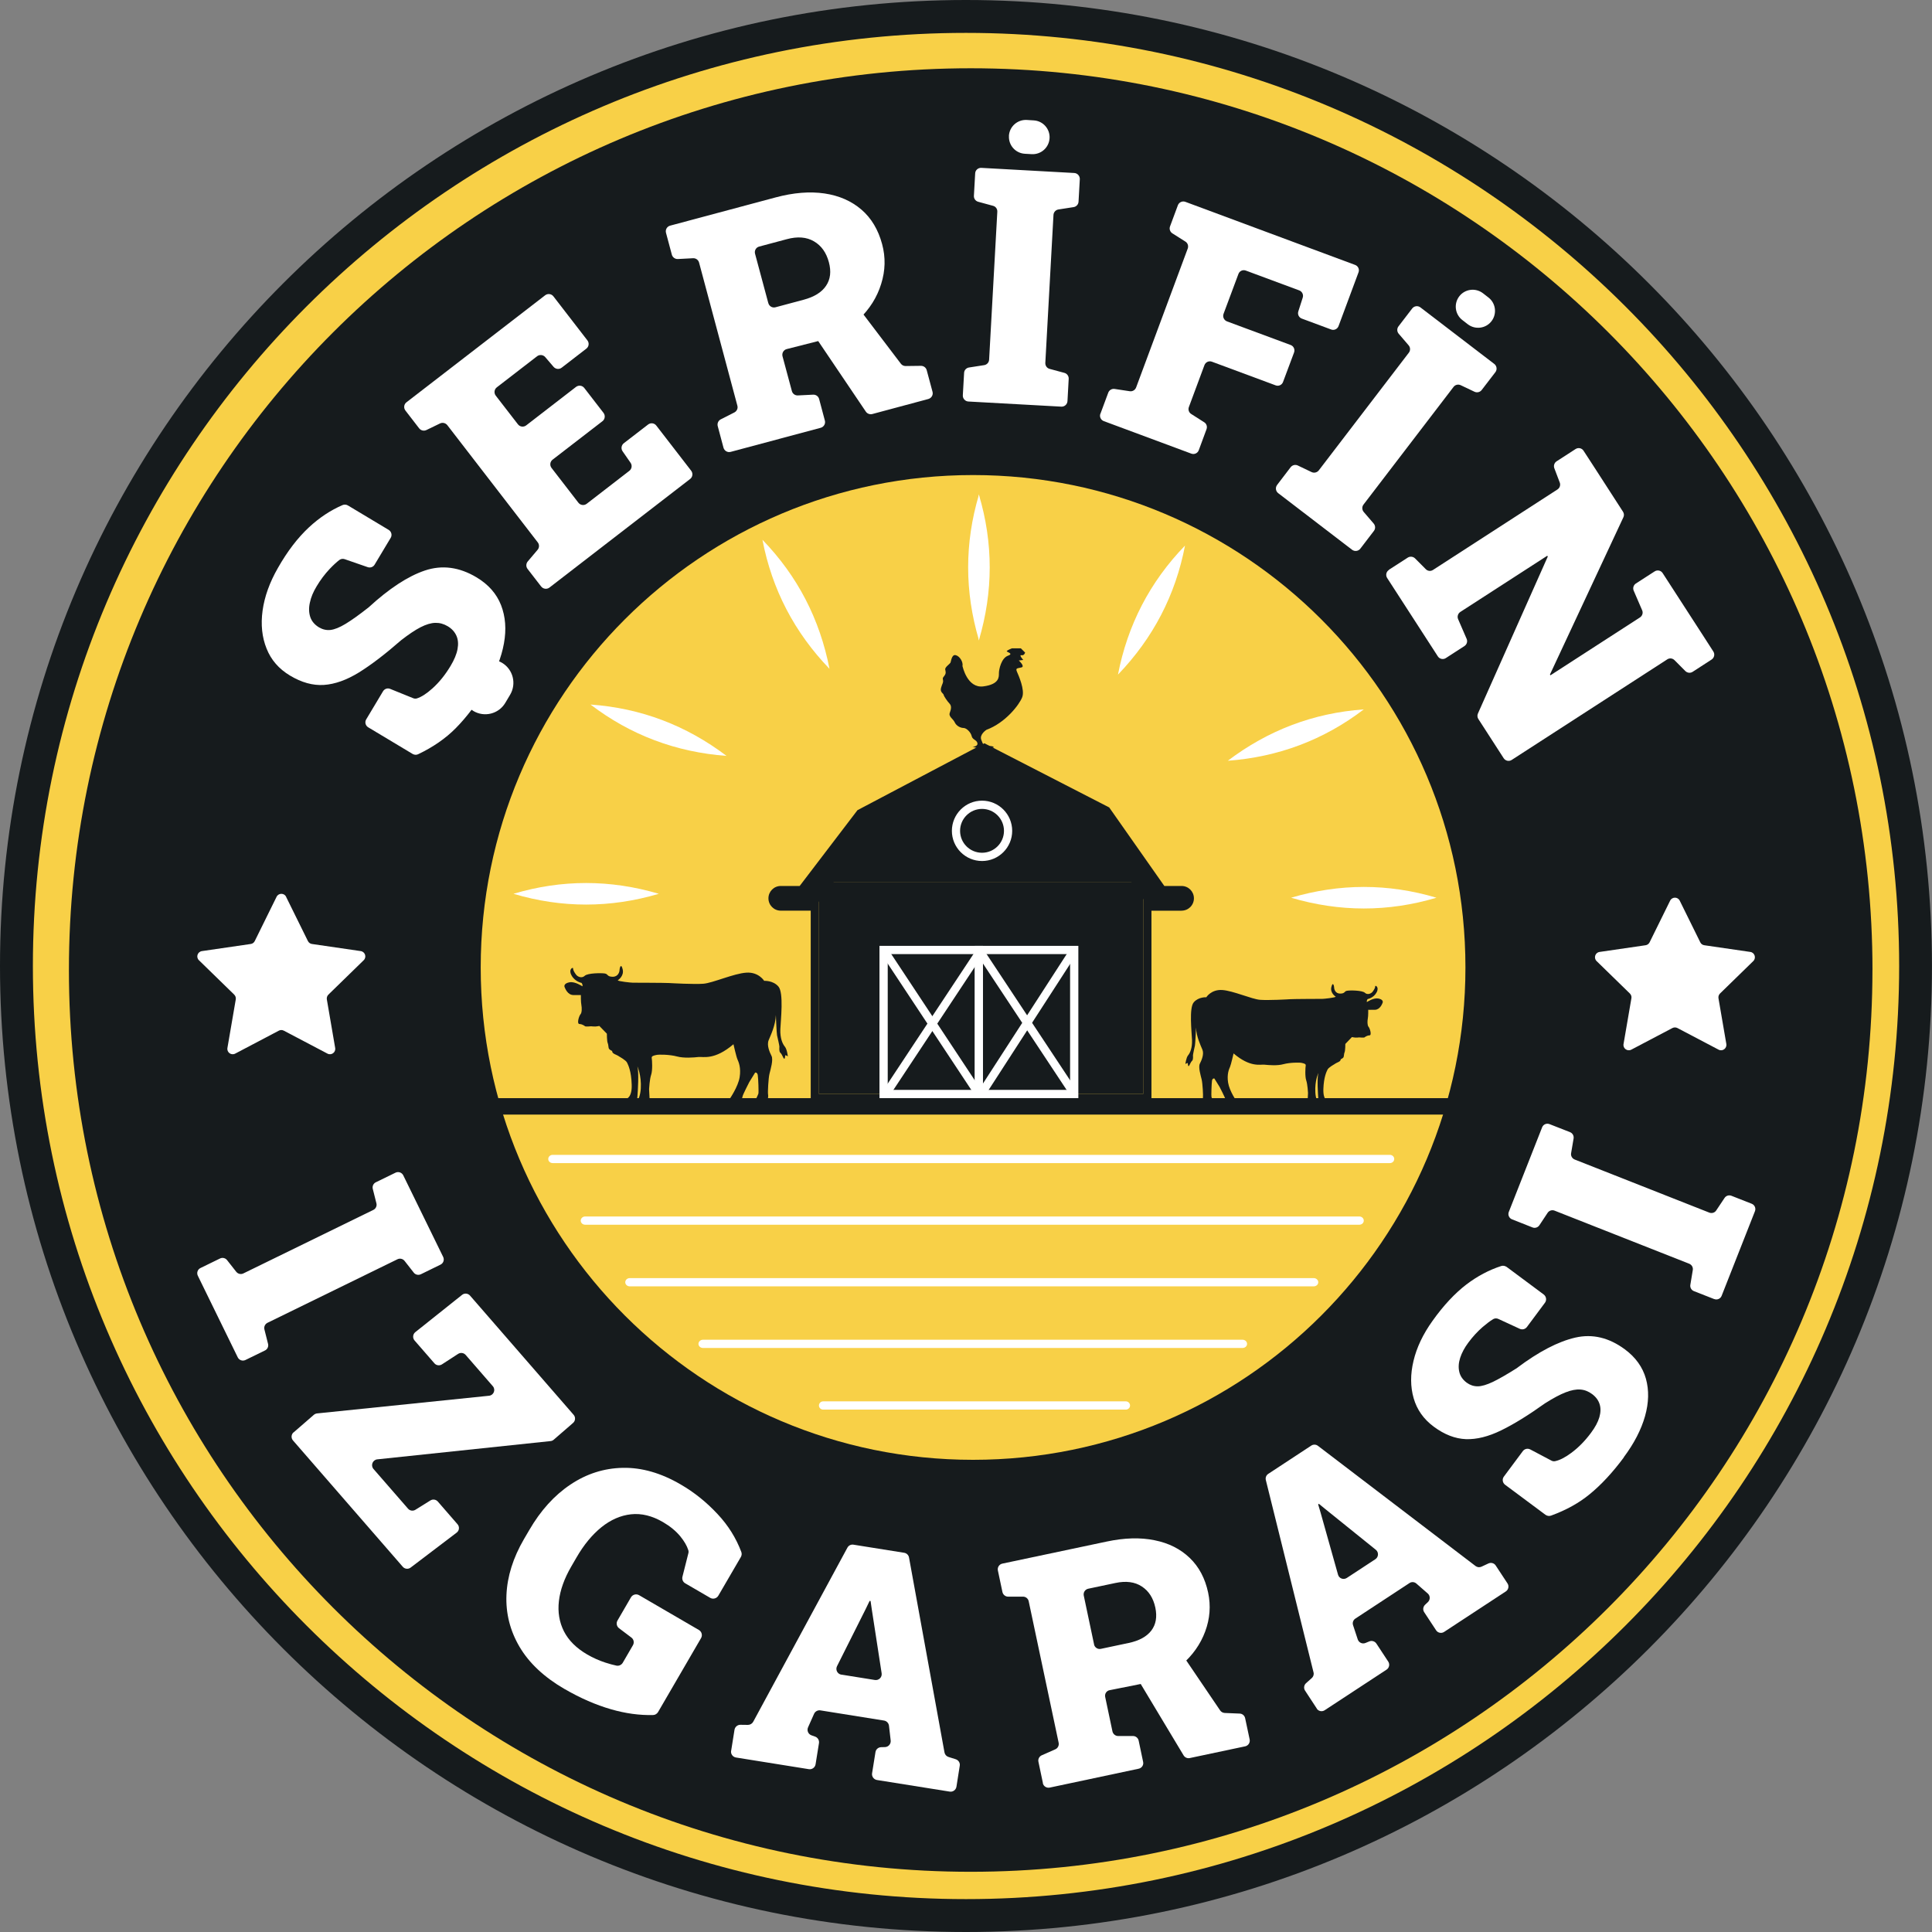 <svg width="140" height="140" viewBox="0 0 140 140" fill="none" xmlns="http://www.w3.org/2000/svg">
<rect x="0" y="0" width="140" height="140" fill="#808080" stroke="none"/>
<g clip-path="url(#clip0_583_833)">
<path d="M138.808 69.998C138.808 32 108 1.191 70.002 1.191C32.003 1.191 1.191 32 1.191 69.998C1.191 107.997 32 138.805 70.002 138.805C108.003 138.805 138.808 107.997 138.808 69.998Z" fill="#F8D047"/>
<path d="M69.998 140C31.402 140 0 108.601 0 70.002C0 31.402 31.402 0 69.998 0C108.594 0 139.997 31.402 139.997 70.002C139.997 108.601 108.594 140 69.998 140ZM69.998 2.383C32.717 2.383 2.383 32.717 2.383 70.002C2.383 107.287 32.717 137.617 70.002 137.617C107.287 137.617 137.62 107.283 137.62 70.002C137.62 32.72 107.283 2.383 69.998 2.383Z" fill="#161B1D"/>
<path d="M135.687 70.292C135.687 34.205 106.432 4.947 70.343 4.947C34.253 4.947 4.994 34.205 4.994 70.292C4.994 106.378 34.249 135.637 70.339 135.637C106.429 135.637 135.684 106.382 135.684 70.292" fill="#161B1D"/>
<path d="M106.191 70.104C106.191 50.398 90.217 34.424 70.511 34.424C50.805 34.424 34.834 50.398 34.834 70.104C34.834 89.81 50.808 105.784 70.511 105.784C90.213 105.784 106.191 89.81 106.191 70.104Z" fill="#F8D047"/>
<path d="M20.731 64.987L22.312 68.192C22.37 68.305 22.476 68.387 22.602 68.404L26.139 68.92C26.46 68.968 26.586 69.357 26.354 69.582L23.797 72.074C23.705 72.166 23.664 72.293 23.684 72.419L24.288 75.939C24.343 76.26 24.012 76.499 23.729 76.349L20.567 74.686C20.454 74.625 20.318 74.625 20.205 74.686L17.044 76.349C16.757 76.499 16.426 76.26 16.48 75.939L17.085 72.419C17.105 72.293 17.064 72.166 16.972 72.074L14.415 69.582C14.183 69.357 14.312 68.968 14.633 68.92L18.17 68.404C18.297 68.387 18.403 68.309 18.461 68.192L20.041 64.987C20.185 64.697 20.594 64.697 20.738 64.987" fill="white"/>
<path d="M121.72 65.266L123.209 68.284C123.264 68.401 123.376 68.479 123.503 68.496L126.835 68.981C127.152 69.025 127.279 69.418 127.05 69.643L124.64 71.992C124.547 72.084 124.506 72.211 124.527 72.337L125.097 75.652C125.148 75.973 124.817 76.212 124.534 76.062L121.553 74.495C121.441 74.437 121.304 74.437 121.191 74.495L118.211 76.062C117.924 76.212 117.589 75.969 117.648 75.652L118.218 72.337C118.242 72.211 118.197 72.084 118.105 71.992L115.695 69.643C115.466 69.418 115.592 69.025 115.913 68.981L119.242 68.496C119.368 68.479 119.477 68.401 119.536 68.284L121.024 65.266C121.167 64.976 121.577 64.976 121.72 65.266Z" fill="white"/>
<path d="M35.254 49.818C34.544 51.006 33.796 51.989 33.021 52.771C32.291 53.508 31.386 54.137 30.304 54.652C30.177 54.717 30.024 54.707 29.897 54.632L26.681 52.703C26.48 52.583 26.418 52.324 26.538 52.126L27.757 50.091C27.866 49.913 28.084 49.838 28.276 49.92L29.928 50.589C30.013 50.627 30.109 50.637 30.198 50.613C30.532 50.511 30.915 50.265 31.341 49.879C31.83 49.439 32.263 48.9 32.649 48.258C32.915 47.814 33.086 47.408 33.154 47.039C33.223 46.673 33.199 46.353 33.076 46.073C32.953 45.793 32.745 45.56 32.444 45.38C32.157 45.209 31.86 45.127 31.546 45.134C31.232 45.141 30.881 45.246 30.478 45.451C30.082 45.653 29.617 45.967 29.075 46.387C29.068 46.394 29.061 46.397 29.054 46.404C27.91 47.404 26.896 48.179 26.009 48.729C25.114 49.279 24.271 49.579 23.469 49.633C22.67 49.685 21.85 49.456 21.014 48.954C20.208 48.469 19.642 47.821 19.317 46.998C18.986 46.178 18.89 45.26 19.027 44.25C19.167 43.236 19.536 42.205 20.14 41.153C20.823 39.951 21.57 38.975 22.38 38.22C23.134 37.517 23.947 36.978 24.824 36.599C24.95 36.547 25.094 36.558 25.21 36.626L28.166 38.398C28.368 38.521 28.429 38.78 28.31 38.975L27.146 40.917C27.047 41.088 26.835 41.163 26.647 41.098L24.981 40.521C24.851 40.477 24.704 40.494 24.599 40.573C24.387 40.733 24.148 40.955 23.882 41.235C23.54 41.6 23.223 42.017 22.943 42.488C22.697 42.894 22.533 43.287 22.455 43.669C22.369 44.048 22.38 44.393 22.482 44.707C22.584 45.014 22.796 45.267 23.117 45.462C23.38 45.615 23.653 45.68 23.947 45.649C24.244 45.615 24.609 45.468 25.043 45.206C25.476 44.943 26.029 44.55 26.705 44.017C26.712 44.011 26.722 44.004 26.729 43.997C28.201 42.645 29.556 41.757 30.792 41.341C32.038 40.924 33.281 41.088 34.537 41.839C35.397 42.355 35.985 43.027 36.309 43.853C36.63 44.683 36.702 45.605 36.517 46.626C36.333 47.65 35.913 48.712 35.251 49.818" fill="white"/>
<path d="M39.215 42.502L38.228 41.225C38.105 41.064 38.112 40.842 38.242 40.685L38.955 39.842C39.088 39.688 39.092 39.463 38.969 39.303L32.414 30.808C32.287 30.651 32.072 30.597 31.891 30.682L30.898 31.163C30.713 31.249 30.498 31.198 30.372 31.037L29.379 29.75C29.235 29.562 29.266 29.293 29.457 29.149L39.501 21.399C39.689 21.253 39.959 21.287 40.102 21.474L42.567 24.667C42.711 24.854 42.676 25.124 42.485 25.267L40.703 26.643C40.522 26.783 40.266 26.756 40.116 26.585L39.508 25.875C39.358 25.704 39.098 25.677 38.917 25.817L36.002 28.067C35.814 28.21 35.78 28.48 35.923 28.668L37.531 30.747C37.675 30.935 37.941 30.969 38.129 30.826L41.741 28.036C41.929 27.893 42.198 27.927 42.342 28.118L43.735 29.921C43.875 30.109 43.844 30.378 43.656 30.522L40.044 33.308C39.856 33.451 39.822 33.721 39.966 33.908L41.912 36.428C42.058 36.616 42.325 36.65 42.513 36.507L45.602 34.12C45.786 33.98 45.824 33.724 45.694 33.536L45.114 32.7C44.984 32.512 45.025 32.256 45.206 32.116L46.961 30.764C47.149 30.617 47.418 30.651 47.562 30.843L50.085 34.11C50.228 34.298 50.197 34.567 50.006 34.711L39.815 42.577C39.628 42.72 39.358 42.686 39.215 42.498" fill="white"/>
<path d="M52.426 32.44L52.01 30.88C51.959 30.685 52.047 30.48 52.228 30.388L53.215 29.887C53.392 29.794 53.488 29.593 53.433 29.398L50.658 19.03C50.606 18.835 50.426 18.702 50.224 18.712L49.121 18.77C48.92 18.781 48.736 18.647 48.684 18.453L48.261 16.872C48.2 16.643 48.333 16.411 48.565 16.35L56.206 14.305C57.503 13.957 58.681 13.864 59.742 14.018C60.808 14.175 61.699 14.568 62.422 15.189C63.143 15.81 63.641 16.647 63.921 17.688C64.181 18.647 64.157 19.61 63.853 20.573C63.556 21.539 63.02 22.389 62.245 23.134C61.473 23.874 60.504 24.397 59.336 24.704L57.011 25.295C56.779 25.353 56.646 25.588 56.704 25.817L57.383 28.34C57.435 28.535 57.616 28.664 57.817 28.654L58.923 28.599C59.125 28.589 59.306 28.719 59.357 28.913L59.773 30.477C59.835 30.706 59.698 30.938 59.469 31L52.949 32.744C52.72 32.806 52.488 32.669 52.426 32.44ZM55.676 21.962C55.734 22.191 55.967 22.328 56.195 22.266L58.237 21.72C59.002 21.515 59.544 21.181 59.859 20.709C60.176 20.242 60.244 19.672 60.063 18.999C59.876 18.303 59.517 17.797 58.981 17.487C58.449 17.176 57.793 17.121 57.011 17.333L55.017 17.866C54.785 17.924 54.652 18.159 54.714 18.388L55.673 21.959L55.676 21.962ZM62.74 29.825L59.234 24.632C59.104 24.438 59.155 24.171 59.35 24.042L61.781 22.413C61.968 22.287 62.221 22.331 62.358 22.509L65.28 26.356C65.362 26.466 65.492 26.527 65.625 26.524L66.738 26.51C66.933 26.51 67.103 26.636 67.154 26.828L67.574 28.391C67.636 28.616 67.499 28.849 67.27 28.913L63.208 30.003C63.034 30.047 62.843 29.979 62.743 29.828" fill="white"/>
<path d="M69.77 28.644L69.862 27.026C69.869 26.824 70.019 26.66 70.218 26.63L71.317 26.459C71.515 26.428 71.665 26.264 71.675 26.063L72.269 15.343C72.28 15.141 72.15 14.96 71.955 14.913L70.887 14.622C70.692 14.571 70.562 14.39 70.573 14.192L70.665 12.56C70.675 12.328 70.88 12.151 71.112 12.164L77.844 12.536C78.077 12.547 78.258 12.752 78.247 12.984L78.155 14.612C78.145 14.814 77.995 14.977 77.797 15.008L76.697 15.179C76.499 15.21 76.349 15.377 76.339 15.575L75.748 26.295C75.738 26.497 75.864 26.677 76.055 26.729L77.127 27.019C77.322 27.07 77.452 27.251 77.442 27.449L77.353 29.067C77.339 29.303 77.138 29.48 76.906 29.467L70.17 29.095C69.938 29.081 69.757 28.88 69.77 28.647" fill="white"/>
<path d="M79.742 29.979L80.308 28.456C80.377 28.268 80.568 28.156 80.762 28.183L81.868 28.35C82.067 28.378 82.254 28.265 82.326 28.081L86.068 18.009C86.136 17.822 86.068 17.613 85.9 17.507L84.955 16.91C84.787 16.804 84.716 16.592 84.784 16.408L85.354 14.872C85.436 14.657 85.679 14.544 85.897 14.626L98.198 19.197C98.413 19.276 98.526 19.518 98.444 19.733L96.996 23.629C96.914 23.847 96.672 23.96 96.457 23.875L94.333 23.086C94.121 23.007 94.012 22.779 94.081 22.564L94.401 21.567C94.47 21.352 94.357 21.123 94.149 21.044L90.277 19.607C90.059 19.525 89.82 19.634 89.741 19.853L88.662 22.744C88.584 22.963 88.693 23.202 88.908 23.287L93.528 25.001C93.743 25.083 93.852 25.322 93.773 25.541L92.974 27.678C92.896 27.896 92.653 28.006 92.438 27.924L87.819 26.21C87.601 26.128 87.362 26.241 87.28 26.456L86.15 29.497C86.081 29.682 86.15 29.894 86.32 29.999L87.259 30.597C87.43 30.703 87.498 30.911 87.43 31.099L86.867 32.625C86.785 32.843 86.546 32.953 86.324 32.871L79.984 30.515C79.766 30.433 79.656 30.194 79.738 29.976" fill="white"/>
<path d="M92.541 35.144L93.524 33.857C93.647 33.7 93.862 33.645 94.043 33.731L95.043 34.209C95.224 34.294 95.443 34.243 95.566 34.083L102.09 25.558C102.213 25.401 102.206 25.175 102.076 25.025L101.353 24.182C101.226 24.032 101.216 23.81 101.339 23.649L102.332 22.355C102.476 22.167 102.742 22.133 102.926 22.273L108.283 26.374C108.467 26.517 108.502 26.783 108.362 26.968L107.368 28.262C107.249 28.419 107.034 28.473 106.849 28.388L105.849 27.913C105.668 27.828 105.453 27.876 105.33 28.036L98.806 36.561C98.683 36.721 98.69 36.944 98.819 37.097L99.543 37.94C99.673 38.094 99.68 38.316 99.557 38.473L98.573 39.76C98.433 39.944 98.164 39.978 97.979 39.839L92.626 35.738C92.438 35.595 92.401 35.329 92.544 35.144" fill="white"/>
<path d="M100.642 41.29L102.008 40.409C102.175 40.3 102.393 40.324 102.537 40.46L103.319 41.245C103.459 41.389 103.677 41.409 103.841 41.3L112.864 35.465C113.028 35.356 113.096 35.148 113.025 34.964L112.632 33.929C112.564 33.745 112.632 33.533 112.799 33.427L114.172 32.539C114.37 32.413 114.629 32.468 114.752 32.666L115.476 33.779L117.606 37.077C117.688 37.2 117.699 37.353 117.637 37.483L112.315 48.879L112.352 48.934L118.839 44.741C119.01 44.629 119.081 44.407 118.996 44.222L118.385 42.806C118.303 42.618 118.368 42.396 118.542 42.283L119.901 41.406C120.099 41.279 120.358 41.334 120.484 41.532L123.431 46.087L124.154 47.21C124.281 47.404 124.223 47.667 124.028 47.794L122.652 48.685C122.488 48.79 122.267 48.767 122.127 48.627L121.341 47.838C121.198 47.694 120.983 47.671 120.816 47.78L109.542 55.069C109.348 55.195 109.088 55.137 108.962 54.943L107.129 52.105C107.05 51.986 107.04 51.836 107.094 51.709L112.158 40.33L112.12 40.272L105.818 44.345C105.647 44.458 105.579 44.68 105.661 44.868L106.279 46.295C106.36 46.483 106.292 46.701 106.121 46.814L104.77 47.688C104.578 47.814 104.315 47.756 104.193 47.565L100.519 41.884C100.393 41.689 100.447 41.426 100.645 41.303" fill="white"/>
<path d="M14.527 91.886L15.941 91.196C16.118 91.107 16.334 91.159 16.453 91.312L17.119 92.159C17.245 92.316 17.457 92.364 17.634 92.278L27.057 87.673C27.231 87.588 27.327 87.386 27.276 87.195L27.013 86.15C26.965 85.959 27.057 85.758 27.235 85.672L28.662 84.976C28.866 84.877 29.119 84.962 29.221 85.167L32.113 91.08C32.216 91.292 32.13 91.538 31.922 91.64L30.498 92.337C30.317 92.422 30.102 92.374 29.983 92.22L29.317 91.37C29.194 91.213 28.979 91.165 28.802 91.251L19.382 95.856C19.205 95.945 19.113 96.143 19.16 96.334L19.423 97.379C19.474 97.57 19.382 97.775 19.201 97.86L17.788 98.55C17.576 98.653 17.33 98.564 17.228 98.359L14.336 92.446C14.234 92.237 14.319 91.985 14.527 91.886Z" fill="white"/>
<path d="M21.28 103.794L22.745 102.521C22.813 102.466 22.888 102.432 22.977 102.422L35.438 101.141C35.776 101.107 35.937 100.704 35.711 100.448L33.745 98.185C33.608 98.028 33.376 97.994 33.199 98.106L32.024 98.868C31.85 98.98 31.614 98.95 31.478 98.789L30.041 97.137C29.884 96.956 29.911 96.679 30.095 96.532L33.482 93.832C33.656 93.689 33.912 93.716 34.059 93.883L41.566 102.521C41.72 102.695 41.7 102.961 41.526 103.111L40.129 104.323C40.064 104.381 39.982 104.419 39.897 104.426L27.337 105.75C27.002 105.788 26.842 106.191 27.064 106.447L29.566 109.322C29.699 109.479 29.928 109.513 30.102 109.404L31.188 108.728C31.365 108.618 31.594 108.656 31.727 108.809L33.154 110.452C33.315 110.636 33.284 110.916 33.093 111.059L29.757 113.593C29.583 113.726 29.331 113.702 29.187 113.534L21.232 104.381C21.079 104.207 21.099 103.941 21.273 103.791" fill="white"/>
<path d="M40.91 122.394C39.428 121.533 38.342 120.512 37.649 119.338C36.96 118.164 36.642 116.907 36.7 115.569C36.758 114.231 37.181 112.885 37.967 111.533L38.346 110.885C39.172 109.458 40.169 108.358 41.333 107.58C42.497 106.798 43.764 106.392 45.129 106.365C46.498 106.337 47.898 106.737 49.325 107.57C50.305 108.136 51.2 108.857 52.009 109.727C52.773 110.543 53.34 111.455 53.716 112.455C53.764 112.578 53.75 112.715 53.685 112.827L52.05 115.634C51.93 115.835 51.667 115.903 51.466 115.787L49.653 114.732C49.486 114.637 49.407 114.442 49.452 114.258L49.878 112.568C49.902 112.489 49.902 112.411 49.878 112.332C49.776 112.008 49.581 111.677 49.294 111.325C48.974 110.939 48.554 110.595 48.045 110.298C47.26 109.84 46.485 109.649 45.727 109.731C44.972 109.813 44.255 110.127 43.583 110.666C42.914 111.209 42.309 111.936 41.777 112.858L41.391 113.524C40.889 114.391 40.592 115.221 40.5 116.02C40.408 116.818 40.531 117.549 40.865 118.211C41.2 118.87 41.763 119.43 42.548 119.888C42.962 120.127 43.398 120.325 43.856 120.475C44.163 120.574 44.436 120.649 44.669 120.697C44.849 120.734 45.03 120.649 45.126 120.492L45.863 119.222C45.973 119.034 45.928 118.795 45.754 118.665L44.856 117.986C44.686 117.856 44.638 117.617 44.744 117.433L45.723 115.746C45.843 115.545 46.106 115.473 46.311 115.593L50.647 118.116C50.848 118.235 50.92 118.495 50.803 118.7L47.687 124.06C47.611 124.189 47.471 124.278 47.321 124.278C46.334 124.302 45.324 124.162 44.293 123.865C43.176 123.544 42.05 123.052 40.916 122.394" fill="white"/>
<path d="M52.983 126.863L53.225 125.347C53.259 125.139 53.44 124.982 53.652 124.985L54.198 124.992C54.355 124.992 54.502 124.907 54.58 124.767L61.405 112.152C61.49 111.991 61.668 111.903 61.845 111.933L65.519 112.52C65.7 112.548 65.84 112.688 65.871 112.865L68.441 126.986C68.469 127.143 68.581 127.269 68.735 127.317L69.254 127.481C69.455 127.546 69.585 127.747 69.547 127.955L69.308 129.471C69.271 129.703 69.049 129.867 68.817 129.826L63.549 128.986C63.317 128.949 63.156 128.727 63.194 128.498L63.44 126.965C63.47 126.764 63.641 126.614 63.849 126.607L64.129 126.6C64.379 126.593 64.57 126.371 64.542 126.122L64.419 125.053C64.396 124.862 64.249 124.709 64.061 124.678L59.449 123.94C59.261 123.91 59.066 124.016 58.991 124.19L58.554 125.17C58.455 125.398 58.564 125.661 58.8 125.747L59.07 125.842C59.264 125.914 59.377 126.108 59.346 126.313L59.1 127.846C59.063 128.078 58.844 128.239 58.612 128.201L53.331 127.355C53.099 127.317 52.938 127.098 52.979 126.863M60.971 121.349L63.399 121.738C63.685 121.783 63.931 121.537 63.887 121.25L63.173 116.621L63.085 116.016L63.016 116.006L62.726 116.607L60.654 120.738C60.524 120.998 60.681 121.305 60.968 121.353" fill="white"/>
<path d="M75.574 129.212L75.249 127.665C75.205 127.474 75.308 127.279 75.485 127.197L76.475 126.76C76.656 126.679 76.752 126.484 76.714 126.289L74.543 116.03C74.502 115.836 74.328 115.699 74.133 115.699H73.051C72.853 115.699 72.686 115.559 72.641 115.368L72.31 113.801C72.262 113.579 72.406 113.354 72.631 113.306L80.193 111.708C81.477 111.435 82.634 111.401 83.662 111.612C84.693 111.817 85.539 112.247 86.212 112.893C86.885 113.538 87.328 114.378 87.547 115.409C87.748 116.358 87.677 117.297 87.332 118.225C86.99 119.147 86.42 119.953 85.628 120.639C84.836 121.322 83.863 121.783 82.709 122.018L80.412 122.476C80.183 122.517 80.036 122.742 80.087 122.971L80.613 125.467C80.657 125.658 80.828 125.798 81.023 125.798H82.102C82.299 125.798 82.47 125.938 82.511 126.129L82.835 127.672C82.887 127.897 82.74 128.119 82.515 128.167L76.065 129.536C75.837 129.581 75.615 129.441 75.567 129.215M79.278 119.161C79.326 119.386 79.548 119.53 79.773 119.482L81.791 119.055C82.549 118.895 83.095 118.594 83.43 118.157C83.764 117.717 83.86 117.164 83.72 116.494C83.573 115.805 83.249 115.293 82.74 114.962C82.238 114.63 81.596 114.545 80.828 114.709L78.855 115.125C78.629 115.177 78.486 115.395 78.534 115.624L79.281 119.161H79.278ZM85.765 127.197L82.614 121.95C82.494 121.752 82.562 121.493 82.76 121.377L85.208 119.915C85.399 119.803 85.645 119.857 85.768 120.038L88.418 123.947C88.493 124.057 88.619 124.121 88.749 124.128L89.834 124.173C90.025 124.179 90.186 124.316 90.227 124.504L90.555 126.047C90.599 126.276 90.459 126.494 90.234 126.545L86.212 127.396C86.041 127.433 85.86 127.355 85.768 127.201" fill="white"/>
<path d="M95.422 123.811L94.572 122.513C94.456 122.343 94.487 122.107 94.64 121.971L95.057 121.598C95.173 121.496 95.224 121.336 95.183 121.185L91.728 107.253C91.684 107.082 91.752 106.901 91.902 106.802L95.019 104.754C95.166 104.658 95.361 104.661 95.504 104.771L106.924 113.48C107.05 113.575 107.214 113.593 107.354 113.528L107.86 113.292C108.047 113.207 108.273 113.268 108.385 113.442L109.239 114.74C109.365 114.931 109.311 115.194 109.119 115.32L104.644 118.256C104.449 118.382 104.186 118.328 104.063 118.133L103.203 116.826C103.09 116.658 103.117 116.436 103.261 116.293L103.476 116.088C103.65 115.917 103.647 115.631 103.459 115.47L102.636 114.75C102.496 114.627 102.288 114.61 102.134 114.716L98.218 117.287C98.058 117.389 97.986 117.587 98.048 117.768L98.389 118.802C98.468 119.031 98.724 119.151 98.949 119.055L99.225 118.942C99.41 118.864 99.625 118.932 99.738 119.099L100.598 120.407C100.724 120.598 100.67 120.861 100.478 120.987L95.992 123.93C95.801 124.057 95.538 124.005 95.415 123.811M97.59 114.347L99.666 112.985C99.901 112.828 99.918 112.483 99.7 112.305L96.044 109.359L95.572 108.973L95.518 109.011L95.706 109.649L96.959 114.108C97.034 114.381 97.355 114.501 97.594 114.344" fill="white"/>
<path d="M117.668 105.61C116.862 106.696 116.043 107.58 115.21 108.263C114.431 108.908 113.492 109.427 112.396 109.827C112.257 109.878 112.106 109.85 111.987 109.765L109.064 107.59C108.877 107.45 108.836 107.181 108.979 106.996L110.348 105.156C110.474 104.985 110.7 104.934 110.891 105.033L112.41 105.835C112.492 105.88 112.588 105.904 112.683 105.883C113.018 105.815 113.41 105.617 113.861 105.282C114.377 104.9 114.851 104.419 115.285 103.835C115.592 103.425 115.793 103.05 115.896 102.698C115.995 102.35 116.005 102.032 115.913 101.749C115.824 101.465 115.64 101.22 115.367 101.018C115.104 100.824 114.82 100.711 114.517 100.691C114.213 100.667 113.858 100.735 113.448 100.895C113.042 101.052 112.557 101.312 111.99 101.67C111.983 101.67 111.977 101.681 111.966 101.684C110.761 102.544 109.699 103.203 108.778 103.65C107.859 104.101 107.006 104.313 106.224 104.286C105.442 104.255 104.667 103.954 103.899 103.384C103.161 102.838 102.677 102.152 102.438 101.319C102.199 100.489 102.195 99.588 102.427 98.618C102.656 97.645 103.117 96.676 103.807 95.713C104.589 94.614 105.408 93.733 106.265 93.074C107.064 92.469 107.904 92.026 108.788 91.739C108.921 91.698 109.064 91.729 109.18 91.807L111.864 93.804C112.052 93.948 112.093 94.214 111.953 94.402L110.645 96.16C110.526 96.32 110.311 96.375 110.126 96.29L108.58 95.576C108.457 95.518 108.31 95.522 108.194 95.593C107.975 95.727 107.726 95.914 107.439 96.16C107.071 96.481 106.722 96.856 106.401 97.29C106.125 97.659 105.93 98.028 105.811 98.389C105.695 98.751 105.671 99.086 105.743 99.4C105.811 99.711 105.992 99.977 106.285 100.195C106.524 100.37 106.787 100.458 107.077 100.458C107.368 100.458 107.736 100.346 108.187 100.134C108.627 99.919 109.208 99.588 109.914 99.141C109.921 99.134 109.932 99.13 109.938 99.12C111.502 97.946 112.905 97.215 114.148 96.928C115.397 96.641 116.592 96.928 117.739 97.775C118.525 98.355 119.033 99.069 119.269 99.905C119.501 100.738 119.481 101.646 119.204 102.623C118.928 103.599 118.415 104.593 117.661 105.603" fill="white"/>
<path d="M124.216 94.136L122.745 93.559C122.564 93.487 122.454 93.296 122.489 93.101L122.666 92.033C122.7 91.838 122.591 91.65 122.407 91.575L112.649 87.727C112.465 87.656 112.257 87.721 112.147 87.885L111.55 88.786C111.441 88.95 111.229 89.018 111.048 88.943L109.57 88.359C109.355 88.277 109.249 88.035 109.334 87.82L111.748 81.691C111.83 81.476 112.072 81.374 112.287 81.459L113.769 82.04C113.953 82.111 114.059 82.302 114.029 82.497L113.848 83.566C113.813 83.757 113.923 83.948 114.107 84.023L123.864 87.871C124.049 87.942 124.26 87.878 124.366 87.71L124.967 86.809C125.073 86.645 125.285 86.577 125.469 86.652L126.937 87.229C127.152 87.314 127.255 87.557 127.169 87.772L124.756 93.9C124.674 94.115 124.431 94.218 124.216 94.132" fill="white"/>
<path d="M34.297 51.515C33.498 51.037 33.235 49.999 33.713 49.2L34.065 48.609C34.546 47.811 35.581 47.551 36.383 48.032C37.182 48.511 37.441 49.548 36.963 50.347L36.612 50.938C36.134 51.737 35.096 51.996 34.297 51.518" fill="white"/>
<path d="M73.109 9.849C73.147 9.173 73.724 8.658 74.4 8.692L74.898 8.723C75.574 8.757 76.093 9.334 76.056 10.01C76.018 10.689 75.445 11.205 74.765 11.171L74.27 11.143C73.591 11.106 73.075 10.529 73.113 9.853" fill="white"/>
<path d="M105.743 21.474C106.152 20.938 106.924 20.839 107.46 21.249L107.856 21.556C108.392 21.966 108.491 22.738 108.081 23.273C107.672 23.809 106.9 23.909 106.364 23.499L105.968 23.192C105.432 22.782 105.333 22.01 105.743 21.474Z" fill="white"/>
<path d="M69.752 48.282C69.752 48.282 70.087 49.89 71.255 49.739C72.426 49.586 72.385 49.05 72.385 48.78C72.385 48.511 72.559 47.691 73.037 47.517C73.515 47.346 72.883 47.251 72.958 47.172C73.037 47.094 73.324 46.981 73.324 46.981H73.976L74.283 47.288C74.283 47.288 74.228 47.52 74.017 47.479C73.805 47.442 74.15 47.824 74.15 47.824L73.826 47.862C73.826 47.862 74.303 48.295 74.017 48.364C73.727 48.439 73.576 48.398 73.689 48.667C73.805 48.937 74.283 49.992 74.071 50.528C73.863 51.064 72.866 52.372 71.483 52.884C71.483 52.884 70.968 53.212 71.101 53.594C71.238 53.976 71.313 54.109 71.657 54.072C72.002 54.034 72.019 54.167 72.019 54.167H71.657L72.019 54.434L71.313 54.263C71.313 54.263 71.231 54.536 71.518 54.581C71.808 54.622 72.194 54.581 72.194 54.581L71.794 54.707L72.34 55.038C72.34 55.038 71.634 54.925 71.473 54.765C71.316 54.608 70.941 55.123 70.941 55.123C70.941 55.123 71.012 54.68 70.999 54.434C70.985 54.188 70.469 54.116 70.469 54.116C70.469 54.116 70.872 54.103 70.828 53.857C70.784 53.611 70.469 53.611 70.411 53.341C70.353 53.068 70.036 52.751 69.821 52.751C69.606 52.751 69.305 52.607 69.186 52.348C69.073 52.088 68.715 51.931 68.827 51.645C68.94 51.354 68.954 51.139 68.803 50.982C68.653 50.825 68.394 50.45 68.38 50.347C68.363 50.248 68.103 50.159 68.192 49.845C68.278 49.528 68.363 49.487 68.336 49.299C68.308 49.111 68.295 49.156 68.435 48.968C68.578 48.78 68.52 48.661 68.493 48.511C68.465 48.353 68.81 48.121 68.865 48.036C68.923 47.95 68.95 47.401 69.254 47.476C69.558 47.548 69.814 47.995 69.742 48.282" fill="#161B1D"/>
<path d="M59.824 63.593L62.76 59.135L70.858 54.871L79.288 59.206L82.364 63.495L59.824 63.593Z" fill="#161B1D"/>
<path d="M82.841 63.904H59.346V79.274H82.841V63.904Z" fill="#161B1D"/>
<path d="M82.841 79.274H59.346V63.904H82.841V79.274ZM83.439 63.307H58.748V79.872H83.439V63.307Z" fill="#161B1D"/>
<path d="M85.618 65.993H83.44L79.162 59.899L71.344 55.878L63.317 60.104L58.835 65.99H56.578C56.083 65.99 55.684 65.591 55.684 65.096C55.684 64.6 56.083 64.201 56.578 64.201H57.947L62.136 58.708L71.334 53.86L80.377 58.51L84.372 64.201H85.621C86.116 64.201 86.516 64.6 86.516 65.096C86.516 65.591 86.116 65.99 85.621 65.99" fill="#161B1D"/>
<path d="M70.934 68.837H64.027V79.274H70.934V68.837Z" fill="#161B1D"/>
<path d="M71.235 79.575H63.73V68.54H71.235V79.575ZM64.328 78.977H70.641V69.138H64.328V78.977Z" fill="white"/>
<path d="M77.84 68.837H70.934V79.274H77.84V68.837Z" fill="#161B1D"/>
<path d="M78.141 79.575H70.637V68.54H78.141V79.575ZM71.231 78.977H77.543V69.138H71.231V78.977Z" fill="white"/>
<path d="M105.587 80.766H34.776C34.445 80.766 34.172 80.5 34.172 80.169C34.172 79.838 34.445 79.575 34.776 79.575H105.587C105.922 79.575 106.191 79.841 106.191 80.169C106.191 80.496 105.922 80.766 105.587 80.766Z" fill="#161B1D"/>
<path d="M100.717 84.282H40.046C39.868 84.282 39.728 84.149 39.728 83.986C39.728 83.822 39.868 83.685 40.046 83.685H100.717C100.891 83.685 101.031 83.818 101.031 83.986C101.031 84.153 100.891 84.282 100.717 84.282Z" fill="white"/>
<path d="M98.503 88.748H42.403C42.225 88.748 42.082 88.615 42.082 88.451C42.082 88.287 42.225 88.151 42.403 88.151H98.503C98.68 88.151 98.824 88.284 98.824 88.451C98.824 88.619 98.68 88.748 98.503 88.748Z" fill="white"/>
<path d="M95.195 93.214H45.636C45.455 93.214 45.309 93.081 45.309 92.917C45.309 92.753 45.455 92.616 45.636 92.616H95.195C95.379 92.616 95.526 92.749 95.526 92.917C95.526 93.084 95.379 93.214 95.195 93.214Z" fill="white"/>
<path d="M90.035 97.68H50.944C50.76 97.68 50.613 97.546 50.613 97.382C50.613 97.219 50.76 97.082 50.944 97.082H90.035C90.22 97.082 90.367 97.215 90.367 97.382C90.367 97.55 90.22 97.68 90.035 97.68Z" fill="white"/>
<path d="M81.579 102.145H59.651C59.48 102.145 59.344 102.012 59.344 101.848C59.344 101.684 59.48 101.547 59.651 101.547H81.579C81.75 101.547 81.887 101.681 81.887 101.848C81.887 102.015 81.75 102.145 81.579 102.145Z" fill="white"/>
<path d="M70.938 46.431C70.528 42.891 70.528 39.34 70.938 35.8C71.348 39.34 71.348 42.891 70.938 46.431Z" fill="white"/>
<path d="M93.559 65.052C97.065 64.014 100.585 64.007 104.091 65.052C100.585 66.096 97.065 66.089 93.559 65.052Z" fill="white"/>
<path d="M81.012 48.886C81.708 45.291 83.323 42.167 85.87 39.535C85.18 43.133 83.548 46.25 81.012 48.886Z" fill="white"/>
<path d="M88.971 55.127C91.89 52.918 95.174 51.665 98.827 51.405C95.915 53.624 92.62 54.857 88.971 55.127Z" fill="white"/>
<path d="M47.741 64.768C44.235 63.73 40.715 63.723 37.209 64.768C40.715 65.812 44.235 65.806 47.741 64.768Z" fill="white"/>
<path d="M60.108 48.466C59.408 44.871 57.797 41.747 55.25 39.115C55.94 42.713 57.572 45.83 60.108 48.466Z" fill="white"/>
<path d="M52.647 54.775C49.728 52.566 46.444 51.313 42.791 51.054C45.703 53.273 48.998 54.505 52.647 54.775Z" fill="white"/>
<path d="M70.937 46.383C69.899 42.877 69.892 39.357 70.937 35.851C71.982 39.357 71.975 42.877 70.937 46.383Z" fill="white"/>
<path d="M70.688 79.438L63.781 69.002L64.276 68.67L71.183 79.111L70.688 79.438Z" fill="white"/>
<path d="M77.594 79.438L70.688 69.002L71.183 68.67L78.093 79.111L77.594 79.438Z" fill="white"/>
<path d="M71.348 79.435L70.846 79.111L77.595 68.677L78.094 69.002L71.348 79.435Z" fill="white"/>
<path d="M64.436 79.438L63.938 79.111L70.847 68.67L71.343 69.002L64.436 79.438Z" fill="white"/>
<path d="M73.051 60.207C73.051 59.166 72.205 58.319 71.163 58.319C70.122 58.319 69.275 59.162 69.275 60.207C69.275 61.252 70.122 62.095 71.163 62.095C72.205 62.095 73.051 61.248 73.051 60.207Z" fill="#161B1D"/>
<path d="M71.162 62.392C69.956 62.392 68.977 61.412 68.977 60.207C68.977 59.002 69.956 58.019 71.162 58.019C72.367 58.019 73.347 58.998 73.347 60.207C73.347 61.416 72.367 62.392 71.162 62.392ZM71.162 58.616C70.288 58.616 69.571 59.326 69.571 60.207C69.571 61.088 70.284 61.794 71.162 61.794C72.039 61.794 72.752 61.084 72.752 60.207C72.752 59.33 72.039 58.616 71.162 58.616Z" fill="white"/>
<path d="M99.055 72.61C99.055 72.61 99.526 72.293 99.867 72.354C100.205 72.415 100.222 72.579 100.192 72.658C100.161 72.733 100.007 73.167 99.628 73.173C99.249 73.18 99.147 73.173 99.147 73.173C99.147 73.173 99.154 73.631 99.116 73.812C99.079 74 99.079 74.3 99.167 74.403C99.263 74.501 99.423 75.02 99.239 75.027C99.051 75.034 98.918 75.143 98.874 75.174C98.826 75.205 98.488 75.174 98.488 75.174C98.488 75.174 98.311 75.195 98.212 75.188C98.112 75.181 97.966 75.15 97.966 75.15L97.488 75.649C97.488 75.649 97.488 76.14 97.433 76.249C97.382 76.359 97.395 76.55 97.351 76.622C97.303 76.69 97.15 76.762 97.15 76.762C97.15 76.762 97.18 76.874 96.969 76.966C96.764 77.059 96.685 77.124 96.685 77.124C96.685 77.124 96.276 77.349 96.201 77.502C96.122 77.659 95.927 78.052 95.897 78.909C95.866 79.766 96.252 79.827 96.252 79.827C96.252 79.827 96.382 80.073 96.19 80.07C95.996 80.063 95.566 80.1 95.535 79.704C95.504 79.312 95.426 78.137 95.535 77.752C95.535 77.752 95.262 78.322 95.316 79.175C95.368 80.022 95.781 80.24 95.781 80.24C95.781 80.24 95.982 80.38 95.842 80.466C95.702 80.548 95.043 80.654 94.931 80.363C94.814 80.077 94.746 79.954 94.746 79.954L94.784 79.206C94.784 79.206 94.753 78.571 94.654 78.288C94.555 78.001 94.593 77.338 94.617 77.216C94.64 77.089 94.483 77.059 94.323 77.021C94.162 76.984 93.466 76.99 93.008 77.113C92.554 77.24 91.933 77.181 91.626 77.151C91.319 77.12 90.602 77.369 89.389 76.335C89.389 76.335 89.202 77.151 89.133 77.308C89.065 77.461 88.894 77.834 88.993 78.451C89.093 79.073 89.632 79.844 89.632 79.844C89.632 79.844 89.966 80.24 90.134 80.285C90.305 80.333 90.264 80.592 90.038 80.592C89.813 80.592 89.267 80.671 89.181 80.439C89.096 80.206 89.089 80.043 88.99 79.988C88.891 79.937 88.813 79.756 88.802 79.663C88.796 79.571 88.376 78.762 88.376 78.762L87.997 78.151C87.997 78.151 87.857 78.114 87.826 78.311C87.795 78.513 87.764 79.411 87.788 79.493C87.812 79.578 88.027 80.012 88.027 80.012L88.314 80.281C88.314 80.281 88.382 80.544 88.106 80.537C87.829 80.531 87.427 80.582 87.372 80.35C87.321 80.118 87.293 80.001 87.232 79.933C87.17 79.865 87.15 79.657 87.17 79.537C87.194 79.424 87.147 78.503 87.075 78.216C87.007 77.929 86.819 77.328 86.945 77.079C87.071 76.833 87.263 76.393 87.133 76.069C87 75.744 86.692 75.123 86.669 74.46C86.669 74.46 86.621 75.621 86.59 75.761C86.559 75.898 86.447 76.403 86.447 76.475C86.447 76.546 86.477 76.782 86.382 76.871C86.29 76.956 86.272 77.048 86.18 77.205C86.088 77.362 86.081 77.11 86.071 77.048C86.064 76.987 85.9 77.103 85.9 77.103C85.9 77.103 85.948 76.649 86.092 76.475C86.238 76.301 86.399 75.946 86.378 75.362C86.355 74.785 86.153 73.03 86.505 72.631C86.85 72.228 87.413 72.265 87.413 72.265C87.413 72.265 87.768 71.688 88.567 71.74C89.362 71.794 90.714 72.405 91.308 72.45C91.902 72.497 93.302 72.419 93.517 72.405C93.736 72.388 95.733 72.381 95.835 72.381C95.938 72.381 96.76 72.296 96.791 72.224C96.791 72.224 96.368 71.961 96.477 71.521C96.586 71.081 96.678 71.46 96.678 71.569C96.678 71.678 96.76 72.009 97.126 71.999C97.488 71.992 97.395 71.828 97.611 71.794C97.829 71.753 98.713 71.763 98.901 71.938C99.085 72.115 99.352 72.006 99.461 71.869C99.567 71.729 99.662 71.569 99.652 71.47C99.645 71.367 99.97 71.518 99.751 71.917C99.533 72.317 99.109 72.395 99.109 72.395C99.109 72.395 99.024 72.477 99.048 72.61" fill="#161B1D"/>
<path d="M42.197 71.469C42.197 71.469 41.665 71.111 41.279 71.179C40.893 71.248 40.876 71.432 40.91 71.521C40.948 71.606 41.118 72.098 41.549 72.105C41.975 72.111 42.092 72.105 42.092 72.105C42.092 72.105 42.085 72.62 42.129 72.828C42.17 73.043 42.17 73.381 42.068 73.494C41.962 73.607 41.777 74.194 41.989 74.204C42.197 74.211 42.344 74.331 42.399 74.368C42.453 74.406 42.836 74.368 42.836 74.368C42.836 74.368 43.037 74.392 43.153 74.385C43.266 74.378 43.43 74.344 43.43 74.344L43.976 74.904C43.976 74.904 43.976 75.464 44.038 75.584C44.096 75.71 44.078 75.925 44.133 76.003C44.188 76.085 44.362 76.16 44.362 76.16C44.362 76.16 44.324 76.29 44.563 76.396C44.799 76.498 44.888 76.57 44.888 76.57C44.888 76.57 45.349 76.823 45.437 76.997C45.523 77.171 45.745 77.618 45.775 78.588C45.813 79.557 45.376 79.626 45.376 79.626C45.376 79.626 45.229 79.902 45.444 79.899C45.663 79.892 46.154 79.933 46.188 79.486C46.222 79.042 46.308 77.714 46.188 77.277C46.188 77.277 46.492 77.925 46.434 78.885C46.369 79.848 45.908 80.09 45.908 80.09C45.908 80.09 45.68 80.247 45.837 80.343C45.994 80.438 46.738 80.551 46.871 80.23C47.001 79.906 47.079 79.766 47.079 79.766L47.035 78.922C47.035 78.922 47.073 78.202 47.185 77.881C47.298 77.557 47.254 76.806 47.226 76.666C47.202 76.522 47.377 76.488 47.561 76.447C47.745 76.403 48.53 76.413 49.049 76.553C49.565 76.693 50.268 76.632 50.616 76.594C50.968 76.56 51.774 76.84 53.15 75.669C53.15 75.669 53.358 76.594 53.44 76.768C53.518 76.946 53.709 77.362 53.597 78.062C53.484 78.758 52.873 79.636 52.873 79.636C52.873 79.636 52.498 80.083 52.306 80.138C52.115 80.189 52.156 80.486 52.412 80.486C52.668 80.486 53.286 80.575 53.382 80.312C53.481 80.049 53.488 79.868 53.6 79.807C53.713 79.745 53.802 79.544 53.812 79.438C53.822 79.335 54.293 78.417 54.293 78.417L54.72 77.724C54.72 77.724 54.877 77.683 54.911 77.912C54.949 78.137 54.983 79.151 54.956 79.247C54.932 79.342 54.686 79.834 54.686 79.834L54.362 80.141C54.362 80.141 54.283 80.435 54.597 80.428C54.911 80.421 55.365 80.479 55.427 80.216C55.488 79.953 55.516 79.824 55.584 79.745C55.656 79.663 55.683 79.428 55.656 79.298C55.628 79.172 55.679 78.127 55.761 77.803C55.84 77.482 56.048 76.799 55.908 76.519C55.768 76.239 55.55 75.744 55.7 75.375C55.847 75.01 56.198 74.307 56.222 73.555C56.222 73.555 56.273 74.87 56.308 75.027C56.345 75.184 56.478 75.758 56.478 75.84C56.478 75.921 56.441 76.191 56.547 76.287C56.652 76.382 56.673 76.488 56.775 76.666C56.881 76.836 56.888 76.56 56.898 76.488C56.908 76.42 57.089 76.55 57.089 76.55C57.089 76.55 57.038 76.041 56.871 75.84C56.704 75.638 56.523 75.239 56.547 74.583C56.574 73.928 56.803 71.944 56.407 71.487C56.014 71.032 55.376 71.077 55.376 71.077C55.376 71.077 54.976 70.418 54.075 70.483C53.17 70.544 51.644 71.234 50.971 71.285C50.299 71.336 48.715 71.248 48.469 71.234C48.223 71.217 45.963 71.21 45.847 71.21C45.731 71.21 44.799 71.115 44.765 71.036C44.765 71.036 45.246 70.739 45.12 70.237C45 69.739 44.894 70.169 44.894 70.292C44.894 70.415 44.799 70.79 44.386 70.78C43.976 70.77 44.078 70.589 43.836 70.544C43.59 70.5 42.587 70.507 42.375 70.708C42.167 70.91 41.87 70.79 41.747 70.63C41.624 70.473 41.521 70.292 41.528 70.172C41.535 70.059 41.166 70.223 41.416 70.681C41.661 71.135 42.139 71.224 42.139 71.224C42.139 71.224 42.235 71.319 42.208 71.469" fill="#161B1D"/>
</g>
<defs>
<clipPath id="clip0_583_833">
<rect width="140" height="140" fill="white"/>
</clipPath>
</defs>
</svg>
